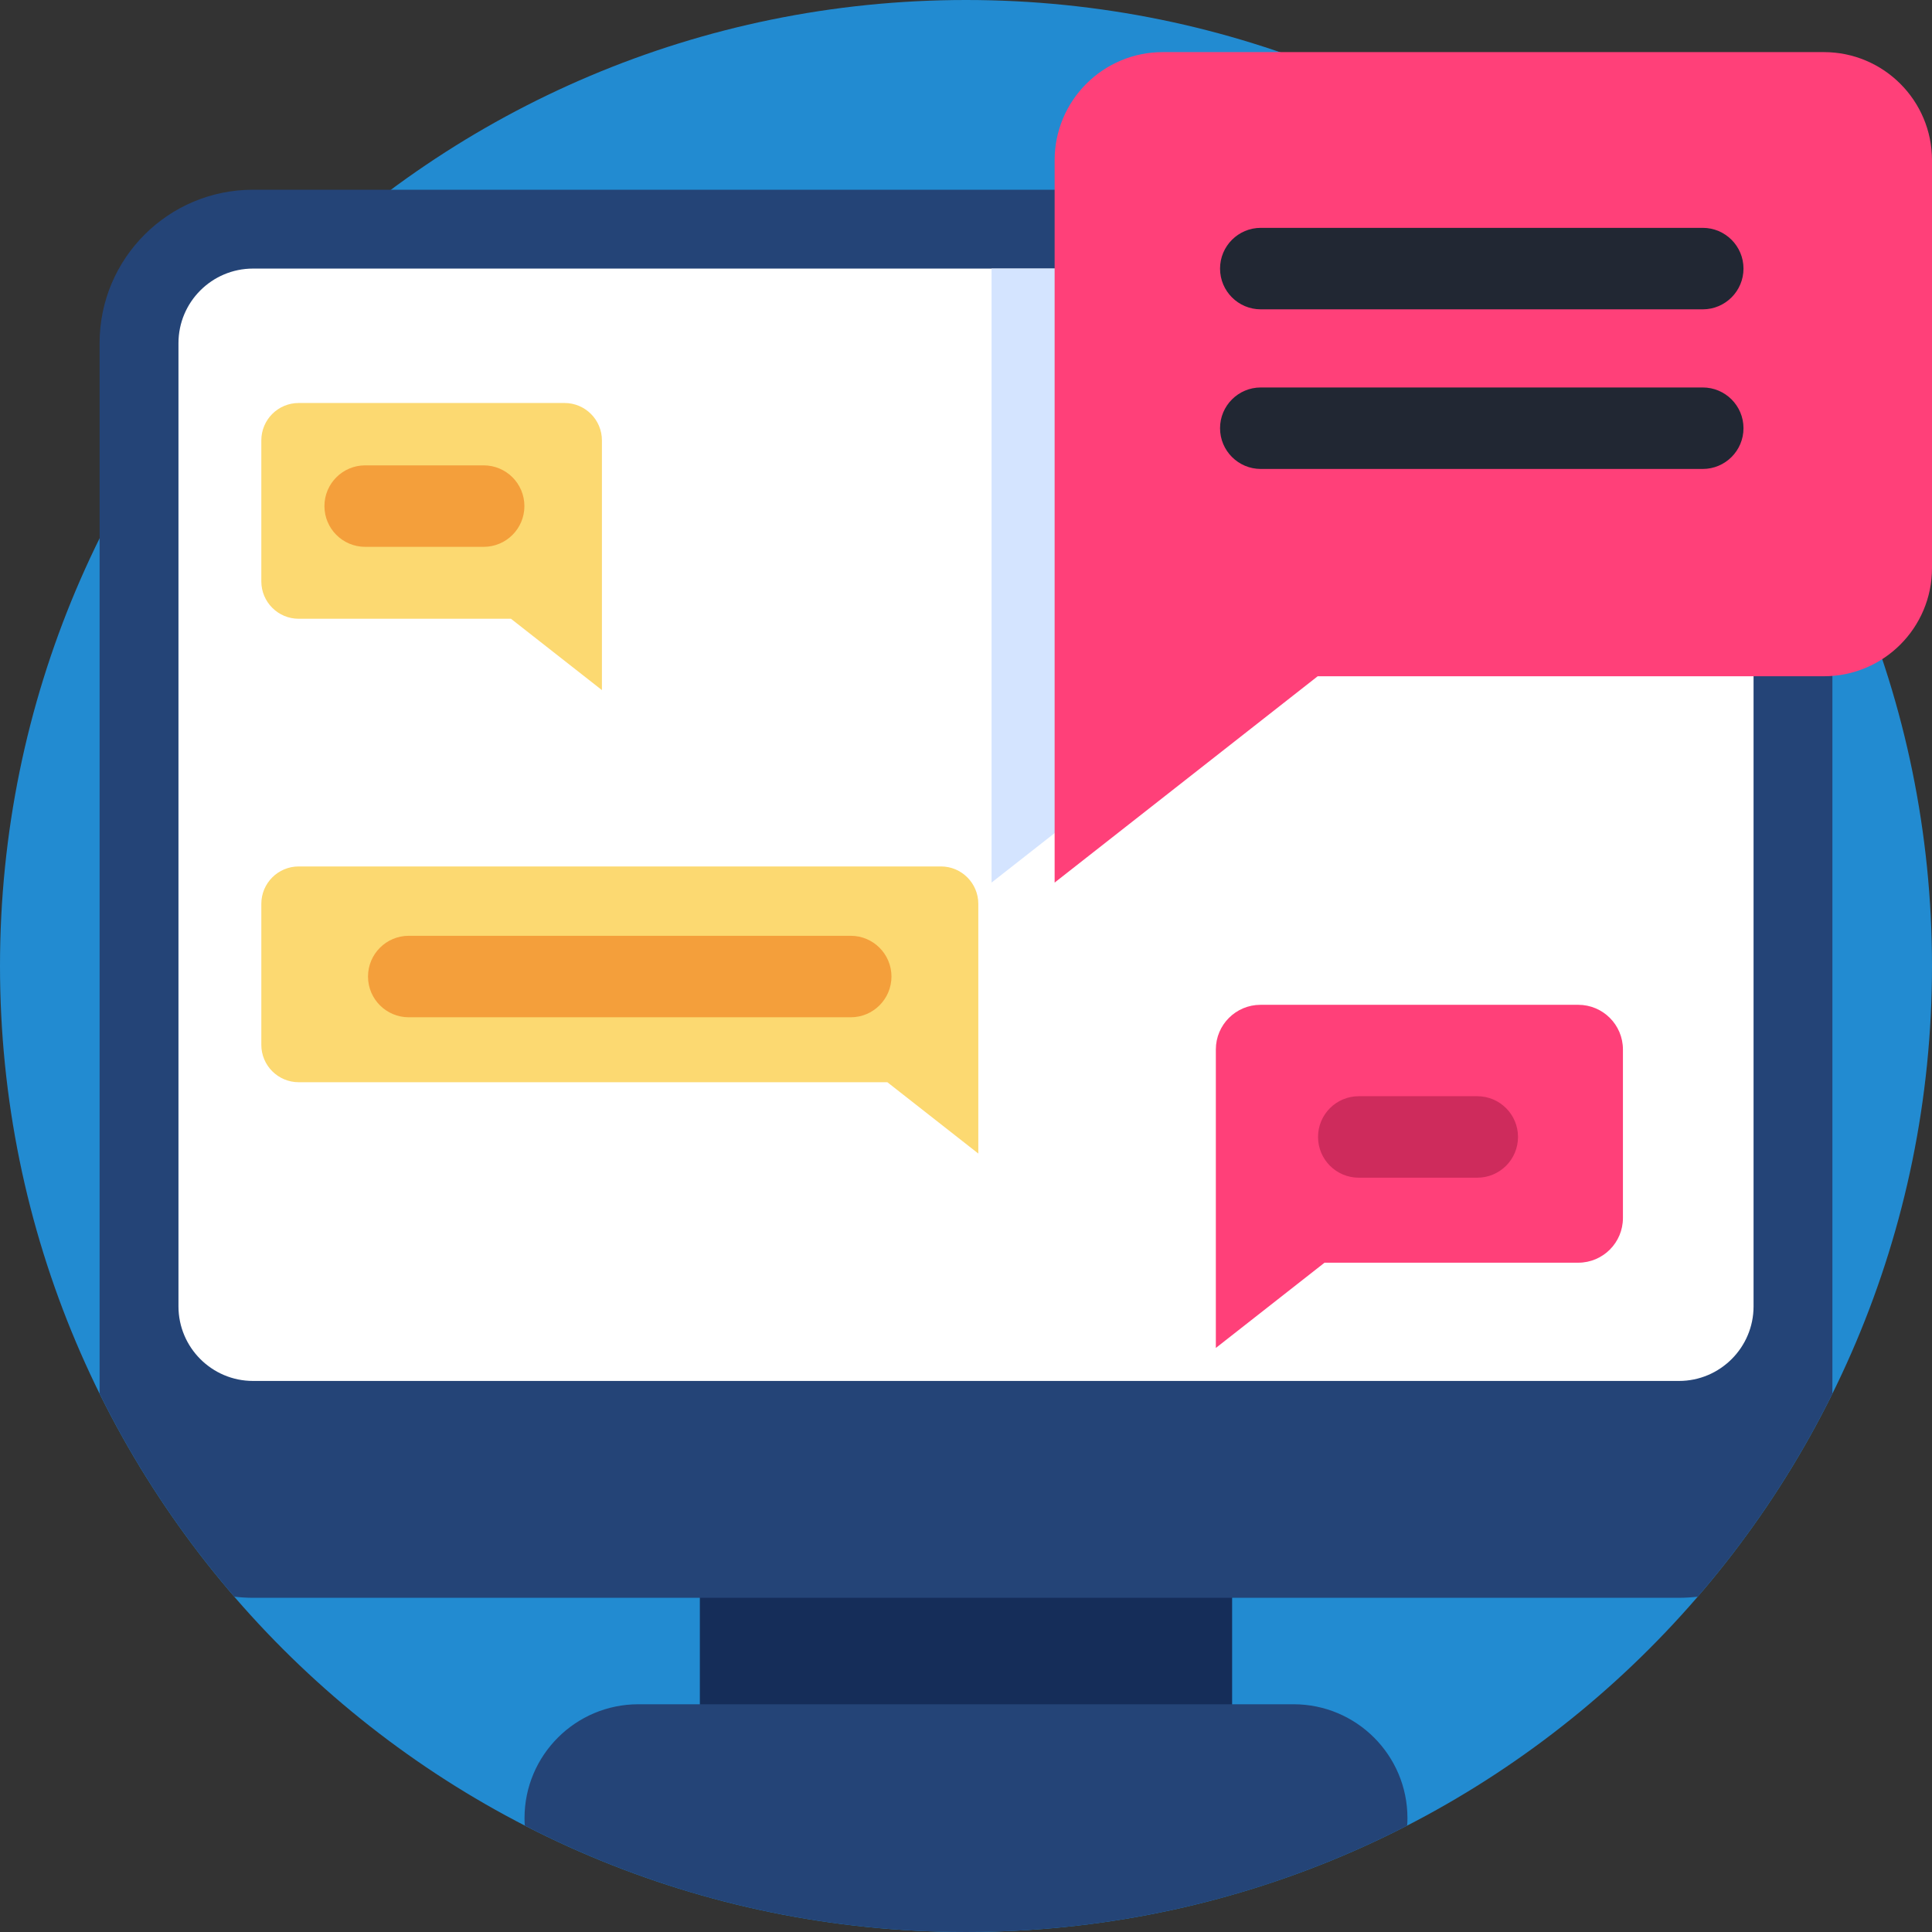 <svg height="512pt" viewBox="0 0 512 512" width="512pt" xmlns="http://www.w3.org/2000/svg"><rect x="0" y="0" width="512" height="512" fill="#333333" stroke="none"/><path d="m512 256c0 141.387-114.613 256-256 256s-256-114.613-256-256 114.613-256 256-256 256 114.613 256 256zm0 0" fill="#228bd1"/><path d="m185.469 405.531h141.055v62.691h-141.055zm0 0" fill="#152d59"/><path d="m485.605 90.938v278.391c-9.625 19.469-21.648 37.535-35.691 53.805-1.633.195-3.281.301-4.965.301h-377.898c-1.684 0-3.332-.105-4.965-.301-14.051-16.281-26.078-34.336-35.691-53.805v-278.391c0-22.453 18.203-40.656 40.656-40.656h377.898c22.453 0 40.656 18.203 40.656 40.656zm0 0" fill="#244477"/><path d="m464.711 90.938v255.266c0 10.898-8.871 19.762-19.758 19.762h-377.898c-10.898 0-19.758-8.863-19.758-19.762v-255.266c0-10.898 8.859-19.762 19.758-19.762h377.898c10.887 0 19.758 8.863 19.758 19.762zm0 0" fill="#fff"/><path d="m372.988 481.824c0 .668-.023 1.324-.074 1.984-35.047 18.023-74.793 28.191-116.914 28.191-42.129 0-81.879-10.176-116.926-28.203-.051-.656-.07-1.316-.07-1.973 0-8.328 3.375-15.871 8.84-21.336 5.465-5.465 13.008-8.84 21.336-8.84h173.629c16.668 0 30.18 13.508 30.18 30.176zm0 0" fill="#244477"/><path d="m149.605 106.797c5.473 0 9.91 4.438 9.91 9.91v66.176l-24.102-18.902h-56.25c-5.473 0-9.91-4.438-9.91-9.91v-37.363c0-5.473 4.434-9.91 9.91-9.91zm0 0" fill="#fcd971"/><path d="m249.352 229.617c5.473 0 9.91 4.438 9.91 9.91v66.176l-24.102-18.902h-155.996c-5.473 0-9.91-4.438-9.91-9.91v-37.363c0-5.473 4.434-9.91 9.91-9.91zm0 0" fill="#fcd971"/><path d="m464.711 90.938v88.273h-132.223l-69.715 54.68v-162.715h182.18c10.887 0 19.758 8.863 19.758 19.762zm0 0" fill="#d4e4ff"/><path d="m308.148 13.809c-15.828 0-28.66 12.832-28.66 28.66v191.426l69.715-54.68h134.137c15.828 0 28.66-12.832 28.66-28.664v-108.082c0-15.828-12.832-28.66-28.66-28.66zm0 0" fill="#ff4079"/><path d="m334.055 266.285c-6.539 0-11.844 5.301-11.844 11.84v79.094l28.805-22.59h67.234c6.539 0 11.844-5.305 11.844-11.844v-44.66c0-6.539-5.305-11.84-11.844-11.84zm0 0" fill="#ff4079"/><path d="m451.246 81.977h-117.125c-5.961 0-10.797-4.832-10.797-10.797 0-5.965 4.836-10.797 10.797-10.797h117.125c5.961 0 10.797 4.832 10.797 10.797 0 5.961-4.836 10.797-10.797 10.797zm0 0" fill="#212733"/><path d="m451.246 124.277h-117.125c-5.961 0-10.797-4.836-10.797-10.797 0-5.965 4.836-10.797 10.797-10.797h117.125c5.961 0 10.797 4.832 10.797 10.797 0 5.961-4.836 10.797-10.797 10.797zm0 0" fill="#212733"/><path d="m225.449 269.59h-117.125c-5.961 0-10.797-4.836-10.797-10.797 0-5.965 4.836-10.797 10.797-10.797h117.125c5.961 0 10.797 4.832 10.797 10.797 0 5.961-4.836 10.797-10.797 10.797zm0 0" fill="#f49f3b"/><path d="m128.176 144.918h-31.402c-5.961 0-10.797-4.832-10.797-10.797s4.836-10.797 10.797-10.797h31.402c5.965 0 10.797 4.832 10.797 10.797s-4.832 10.797-10.797 10.797zm0 0" fill="#f49f3b"/><path d="m391.492 312.102h-31.402c-5.965 0-10.797-4.832-10.797-10.797 0-5.965 4.832-10.797 10.797-10.797h31.402c5.965 0 10.797 4.832 10.797 10.797 0 5.965-4.832 10.797-10.797 10.797zm0 0" fill="#ce2b5c"/></svg>